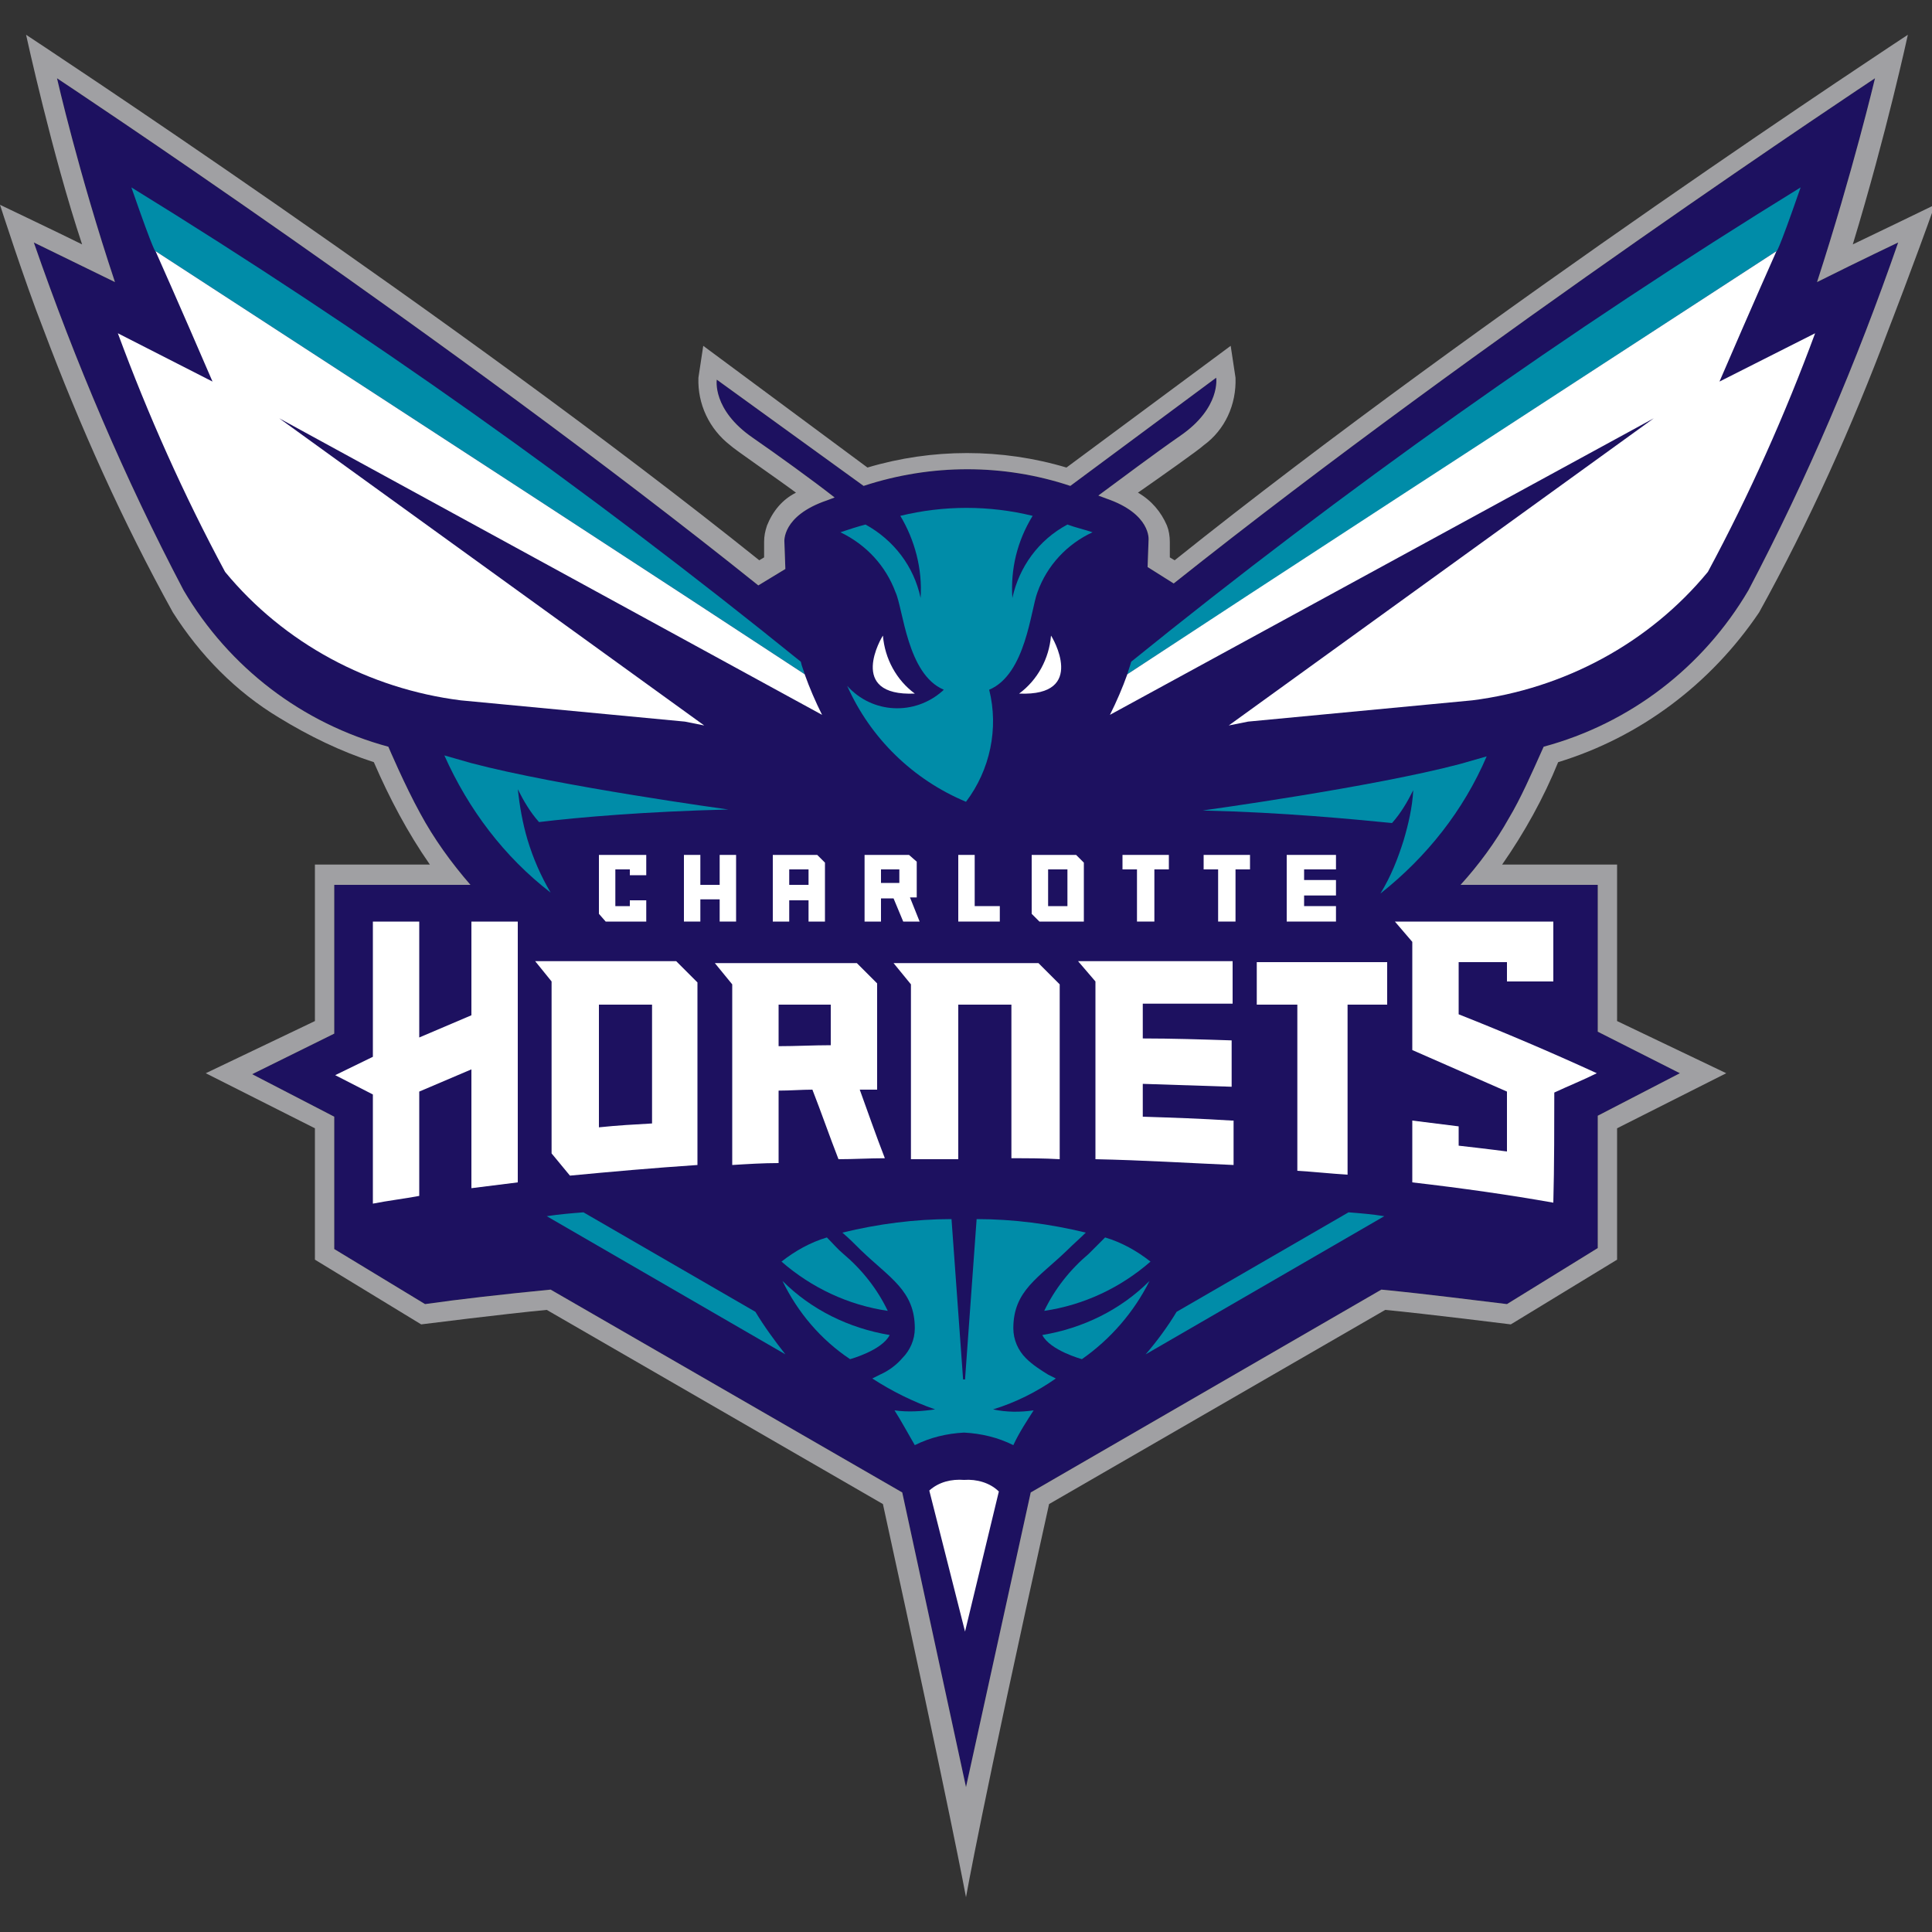 <?xml version="1.0" encoding="utf-8"?>
<!-- Generator: Adobe Illustrator 21.1.0, SVG Export Plug-In . SVG Version: 6.00 Build 0)  -->
<svg version="1.1"
	 id="Layer_1" xmlns:cc="http://creativecommons.org/ns#" xmlns:dc="http://purl.org/dc/elements/1.1/" xmlns:rdf="http://www.w3.org/1999/02/22-rdf-syntax-ns#"
	 xmlns="http://www.w3.org/2000/svg" xmlns:xlink="http://www.w3.org/1999/xlink" x="0px" y="0px" viewBox="0 0 200 200"
	 style="enable-background:new 0 0 200 200;" xml:space="preserve">
<rect x="0" y="0" width="200" height="200" fill="#333333" stroke="none"/>
<style type="text/css">
	.st0{fill:#1D1160;}
	.st1{fill:#008CA8;}
	.st2{fill:#FFFFFF;}
	.st3{fill:#A0A0A3;}
</style>
<g>
	<path class="st0" d="M48.7,91.6H34.6V107l-8.5,4.2l8.5,4.4v13.7L44,135c3.5-0.5,7.9-1,13-1.5l36.4,21L100,185l6.7-30.5l36.3-21
		c5.1,0.5,9.6,1.1,13,1.5l9.4-5.8v-13.7l8.5-4.4l-8.5-4.3V91.6h-14.2c1.9-2.1,3.6-4.4,5-6.9c1.2-2,2.3-4.5,3.6-7.4
		c8.9-2.4,16.5-8.2,21.2-16.2c6.1-11.6,11.2-23.6,15.5-36c0,0-3.8,1.8-8.4,4.1c3.7-11.4,6-21.1,6-21.1s-40.8,27-72.6,52.3l-2.7-1.7
		l0.1-2.8c0,0,0.3-2.7-4.4-4.3l-0.8-0.3c2.3-1.7,5.9-4.4,8.5-6.2c4.2-2.9,3.7-6,3.7-6l-15.1,11.2c-6.9-2.3-14.4-2.3-21.4,0
		L74.2,39.3c0,0-0.5,3.1,3.7,6c2.6,1.8,6.2,4.4,8.5,6.2l-0.8,0.3c-4.7,1.6-4.4,4.3-4.4,4.3l0.1,2.8l-2.8,1.7
		C46.7,35.1,5.9,8.1,5.9,8.1s2.2,9.7,6,21.1c-4.9-2.4-8.4-4.1-8.4-4.1c4.3,12.4,9.4,24.4,15.5,36c4.7,8,12.3,13.8,21.2,16.2
		c0,0,1.7,4,3.3,6.9C44.9,86.8,46.7,89.3,48.7,91.6"/>
	<path class="st1" d="M117.1,68.5c-0.1,0.4-0.3,0.9-0.4,1.3c14.3-9.3,39.2-25.6,67.2-43.8c0,0,0,0.6,2.5-6.6
		C162.2,34.3,139.1,50.7,117.1,68.5"/>
	<path class="st1" d="M82.9,68.5c-22-17.8-45.1-34.2-69.3-49.1c2.5,7.2,2.5,6.6,2.5,6.6c28,18.2,52.9,34.4,67.2,43.8
		C83.2,69.4,83,69,82.9,68.5"/>
	<path class="st1" d="M100,83c-5.5-2.3-9.9-6.6-12.3-12c2.6,2.9,7,3.1,9.9,0.5c0,0,0.1-0.1,0.1-0.1c-3.8-1.6-4.2-8.4-5-10.1
		c-1-2.7-3-4.9-5.7-6.2c0.9-0.3,1.8-0.6,2.6-0.8c2.9,1.6,5,4.3,5.7,7.6c0.2-3-0.6-6-2.1-8.5c4.5-1.1,9.2-1.1,13.7,0
		c-1.6,2.6-2.3,5.5-2.1,8.5c0.7-3.2,2.7-6,5.7-7.6c0.8,0.3,1.7,0.5,2.6,0.8c-2.6,1.2-4.7,3.4-5.7,6.2c-0.7,1.8-1.2,8.5-5,10.1
		C103.4,75.4,102.5,79.7,100,83 M57,92.4c-4.8-3.7-8.5-8.6-11-14.2l2.8,0.8c9.1,2.4,26.6,4.8,26.6,4.8c-8.4,0.2-15.5,0.8-19.6,1.3
		c-0.9-1-1.6-2.2-2.2-3.4c0.2,1.8,0.5,3.5,1,5.2C55.2,88.9,56,90.7,57,92.4"/>
	<path class="st1" d="M145.3,87L145.3,87c0.5-1.7,0.9-3.4,1-5.2c-0.6,1.2-1.3,2.4-2.2,3.4c-4.1-0.4-11.2-1.1-19.6-1.3
		c0,0,17.5-2.4,26.6-4.8l2.8-0.8c-2.4,5.6-6.2,10.4-11,14.2C144,90.7,144.7,88.9,145.3,87"/>
	<path class="st1" d="M78.2,135.8l-17.8-10.3c-1.3,0.1-2.5,0.2-3.8,0.4l24.7,14.3C80.2,138.8,79.1,137.3,78.2,135.8"/>
	<path class="st1" d="M121.8,135.8l17.8-10.3c1.3,0.1,2.5,0.2,3.7,0.4l-24.7,14.3C119.8,138.8,120.9,137.3,121.8,135.8"/>
	<path class="st1" d="M92.1,138.2c-4.2-0.7-8.1-2.6-11.1-5.6c1.6,3.3,4,6.1,7,8.1C88,140.7,91.3,139.8,92.1,138.2"/>
	<path class="st1" d="M87.3,129.8c-0.6-0.5-1.1-1.1-1.7-1.7c-1.7,0.5-3.3,1.4-4.7,2.5c3.1,2.7,6.9,4.5,11,5.1
		C90.8,133.4,89.2,131.4,87.3,129.8"/>
	<path class="st1" d="M99.8,148.3c-1.8,0.1-3.5,0.5-5.1,1.3c-0.7-1.2-1.4-2.5-2.1-3.6c1.4,0.2,2.8,0.1,4.2-0.1
		c-2.3-0.8-4.5-1.9-6.5-3.2l0,0l0.8-0.4l0,0c0.9-0.4,1.7-1,2.3-1.7c0.8-0.8,1.3-1.9,1.3-3.1c0-3.9-2.6-5.2-5.6-8.1
		c-0.6-0.6-1.2-1.2-1.9-1.8c3.7-0.9,7.5-1.4,11.3-1.4l1.2,16.6h0.2l1.2-16.6c3.8,0,7.6,0.5,11.3,1.4c-0.6,0.6-1.3,1.2-1.9,1.8
		c-3,2.9-5.6,4.2-5.6,8.1c0,1.2,0.5,2.3,1.3,3.1c0.7,0.7,1.5,1.2,2.3,1.7l0,0l0.8,0.4l0,0c-2,1.4-4.2,2.5-6.5,3.2
		c1.4,0.3,2.8,0.3,4.2,0.1c-0.7,1.1-1.5,2.3-2.1,3.6c-1.6-0.8-3.3-1.2-5.1-1.3H99.8z"/>
	<path class="st1" d="M112,140.7c3-2.1,5.4-4.9,7-8.1c-3,3-6.9,4.9-11.1,5.6C108.7,139.8,112,140.7,112,140.7"/>
	<path class="st1" d="M108.1,135.7c4.1-0.6,7.9-2.4,11-5.1c-1.4-1.1-3-2-4.7-2.5c-0.6,0.6-1.1,1.1-1.7,1.7
		C110.8,131.4,109.2,133.4,108.1,135.7"/>
	<path class="st2" d="M94.7,71.8c-1.9-1.4-3.1-3.6-3.3-6C91.3,65.9,87.6,72.1,94.7,71.8"/>
	<path class="st2" d="M105.5,71.8c1.9-1.4,3.1-3.6,3.3-6C108.9,65.9,112.6,72.1,105.5,71.8"/>
	<path class="st2" d="M103.4,154.4c-0.9-0.9-2.3-1.3-3.6-1.2c-1.3-0.1-2.6,0.2-3.6,1.1l3.7,14.6L103.4,154.4z"/>
	<polygon class="st2" points="127.9,90 127.9,95.4 126.1,95.4 126.1,90 124.6,90 124.6,88.5 129.4,88.5 129.4,90 	"/>
	<polygon class="st2" points="119.5,90 119.5,95.4 117.7,95.4 117.7,90 116.2,90 116.2,88.5 121,88.5 121,90 	"/>
	<path class="st2" d="M94.2,92.9h0.7v-3.7l-0.8-0.7h-4.6v6.9h1.7v-2.4h1.3l1,2.4h1.7L94.2,92.9z M93.1,91.4h-1.9V90h1.9V91.4z"/>
	<polygon class="st2" points="138.3,90 138.3,88.5 133.2,88.5 133.2,95.4 138.3,95.4 138.3,93.8 135,93.8 135,92.7 138.3,92.7 
		138.3,91.1 135,91.1 135,90 	"/>
	<polygon class="st2" points="100.9,93.8 100.9,88.5 99.2,88.5 99.2,95.4 103.5,95.4 103.5,93.8 	"/>
	<path class="st2" d="M111.4,88.5h-4.6v6.1l0.8,0.8h4.6v-6.1L111.4,88.5z M110.5,93.8h-2V90h2V93.8z"/>
	<path class="st2" d="M85.4,95.4l0-6.1l-0.8-0.8H80v6.9h1.7v-2.2h2v2.2L85.4,95.4z M81.7,90h2v1.6h-2V90z"/>
	<polygon class="st2" points="74.5,88.5 74.5,91.6 72.5,91.6 72.5,88.5 70.8,88.5 70.8,95.4 72.5,95.4 72.5,93.1 74.5,93.1 
		74.5,95.4 76.2,95.4 76.2,88.5 	"/>
	<path class="st2" d="M178,39.5c3.4-7.9,5.9-13.5,5.9-13.5c-28,18.2-52.9,34.4-67.2,43.8c-0.5,1.4-1.1,2.8-1.8,4.2l56.3-30.7
		l-44,31.8l2-0.4l23.2-2.2c9.5-1.2,18.3-5.9,24.4-13.3c4.3-8,8-16.3,11.1-24.7L178,39.5z"/>
	<path class="st2" d="M43.4,113l5.4-2.3V123c1.6-0.2,3.2-0.4,4.8-0.6l0-27h-4.8l0,9.7l-5.4,2.3l0-12h-4.8v14l-3.9,1.9l3.9,2v11.3
		c1.5-0.3,3.2-0.5,4.8-0.8V113z"/>
	<path class="st2" d="M80.6,112.9c1.2,0,2.4-0.1,3.5-0.1c0.9,2.3,1.8,4.9,2.7,7.2c1.6,0,3.2-0.1,4.8-0.1c-0.9-2.3-1.8-4.9-2.6-7.1
		c0.6,0,1.2,0,1.8,0l0-11l-2.1-2.1H74l1.8,2.2v18.7c1.6-0.1,3.2-0.2,4.8-0.2V112.9z M80.6,104H86c0,1.3,0,3,0,4.2
		c-1.8,0-3.6,0.1-5.4,0.1L80.6,104z"/>
	<path class="st2" d="M99.2,104h5.5v15.9c1.6,0,3.4,0,5,0.1v-18.1l-2.2-2.2h-15l1.8,2.2l0,18.1c1.6,0,3.2,0,4.9,0L99.2,104z"/>
	<path class="st2" d="M127.5,116c-3.1-0.2-6.1-0.3-9.2-0.4c0-1.1,0-2.3,0-3.4c3.1,0.1,6.2,0.2,9.2,0.3v-4.8
		c-3.1-0.1-6.2-0.2-9.2-0.2c0-0.9,0-2.5,0-3.6h9.3v-4.4h-16l1.8,2.1V120c4.9,0.1,9.7,0.4,14.3,0.6V116z"/>
	<path class="st2" d="M139.5,104h4.1v-4.4h-13.5v4.4h4.2v17.2c1.7,0.1,3.5,0.3,5.2,0.4V104z"/>
	<path class="st2" d="M72.2,101.7l-2.2-2.2H55.4l1.7,2.1v17.8l1.9,2.3c4.2-0.4,8.7-0.8,13.2-1.1L72.2,101.7z M67.5,116.3
		c-1.8,0.1-3.6,0.2-5.5,0.4V104h5.5V116.3z"/>
	<path class="st2" d="M160.9,113.1c1.5-0.7,3-1.3,4.4-2c-4.8-2.2-9.5-4.2-14.3-6.1l0-5.4h5v2h4.8v-6.2h-16.4l1.8,2.1v11.2l9.8,4.3
		v6.2c0,0-2.3-0.3-5-0.6v-2l-4.8-0.6v6.4c5.2,0.6,10.1,1.3,14.6,2.1C160.9,121,160.9,115.7,160.9,113.1"/>
	<polygon class="st2" points="65.2,93.2 65.2,93.8 63.7,93.8 63.7,90 65.2,90 65.2,90.6 66.9,90.6 66.9,88.5 62,88.5 62,94.6 
		62.7,95.4 66.9,95.4 66.9,93.2 	"/>
	<path class="st2" d="M22,39.5c-3.4-7.9-5.9-13.5-5.9-13.5c28,18.2,52.9,34.4,67.2,43.8c0.5,1.4,1.1,2.8,1.8,4.2L28.9,43.3l44,31.8
		l-2-0.4l-23.2-2.2c-9.5-1.2-18.3-5.9-24.4-13.3c-4.3-8-8-16.3-11.1-24.7L22,39.5z"/>
	<path class="st3" d="M195.5,34.1c-3.8,10.1-8.2,19.9-13.4,29.3c-5,7.4-12.3,12.9-20.8,15.5c-1.5,3.7-3.5,7.3-5.8,10.6h11.9v16.2
		l11.3,5.4l-11.3,5.7l0,13.6l-11,6.7c0,0-8.8-1.1-13-1.5l-34.8,20.1c-7,31.5-8.6,40.7-8.6,40.7s-1.6-8.7-8.6-40.7l-34.8-20.1
		c-4.3,0.4-13,1.5-13,1.5l-11-6.7l0-13.6l-11.3-5.7l11.3-5.4V89.5h11.9c-2.3-3.3-4.2-6.9-5.8-10.6c-3.4-1.1-6.7-2.7-9.8-4.6
		c-4.5-2.7-8.2-6.5-11-10.9c-5.2-9.4-9.6-19.2-13.4-29.3C2.5,29,0,21.2,0,21.2s6.5,3.1,8.5,4.1C5.4,16,2.7,3.6,2.7,3.6
		S47.3,32.9,78.6,58l0.5-0.3c0-0.5,0-1,0-1.6c0-0.6,0.1-1.1,0.3-1.7c0.6-1.5,1.6-2.7,3-3.4c-2.3-1.7-6.4-4.5-6.8-4.9
		c-2.2-1.7-3.4-4.3-3.3-7l0.5-3.3l17,12.6c6.7-2,13.9-2,20.6,0l17-12.6l0.5,3.3c0.1,2.8-1.1,5.4-3.3,7c-0.4,0.4-4.5,3.3-6.8,4.9
		c1.4,0.8,2.4,2,3,3.4c0.2,0.5,0.3,1.1,0.3,1.7c0,0.5,0,1.1,0,1.6l0.5,0.3c32-25.6,75.9-54.4,75.9-54.4s-2.2,10.2-5.7,21.7
		c1.7-0.8,8.5-4.1,8.5-4.1C198.1,27.4,195.5,34.1,195.5,34.1 M48.7,91.6H34.6V107l-8.5,4.2l8.5,4.4v13.7L44,135
		c3.5-0.5,7.9-1,13-1.5l36.4,21L100,185l6.7-30.5l36.3-21c5.1,0.5,9.6,1.1,13,1.5l9.4-5.8v-13.7l8.5-4.4l-8.5-4.3V91.6h-14.2
		c1.9-2.1,3.6-4.4,5-6.9c1.2-2,2.3-4.5,3.6-7.4c8.9-2.4,16.5-8.2,21.2-16.2c6.1-11.6,11.2-23.6,15.5-36c0,0-3.8,1.8-8.4,4.1
		c3.7-11.4,6-21.1,6-21.1s-40.8,27-72.6,52.3l-2.7-1.7l0.1-2.8c0,0,0.3-2.7-4.4-4.3l-0.8-0.3c2.3-1.7,5.9-4.4,8.5-6.2
		c4.2-2.9,3.7-6,3.7-6l-15.1,11.2c-6.9-2.3-14.4-2.3-21.4,0L74.2,39.3c0,0-0.5,3.1,3.7,6c2.6,1.8,6.2,4.4,8.5,6.2l-0.8,0.3
		c-4.7,1.6-4.4,4.3-4.4,4.3l0.1,2.8l-2.8,1.7C46.7,35.1,5.9,8.1,5.9,8.1s2.2,9.7,6,21.1c-4.9-2.4-8.4-4.1-8.4-4.1
		c4.3,12.4,9.4,24.4,15.5,36c4.7,8,12.3,13.8,21.2,16.2c0,0,1.7,4,3.3,6.9C44.9,86.8,46.7,89.3,48.7,91.6"/>
</g>
</svg>
